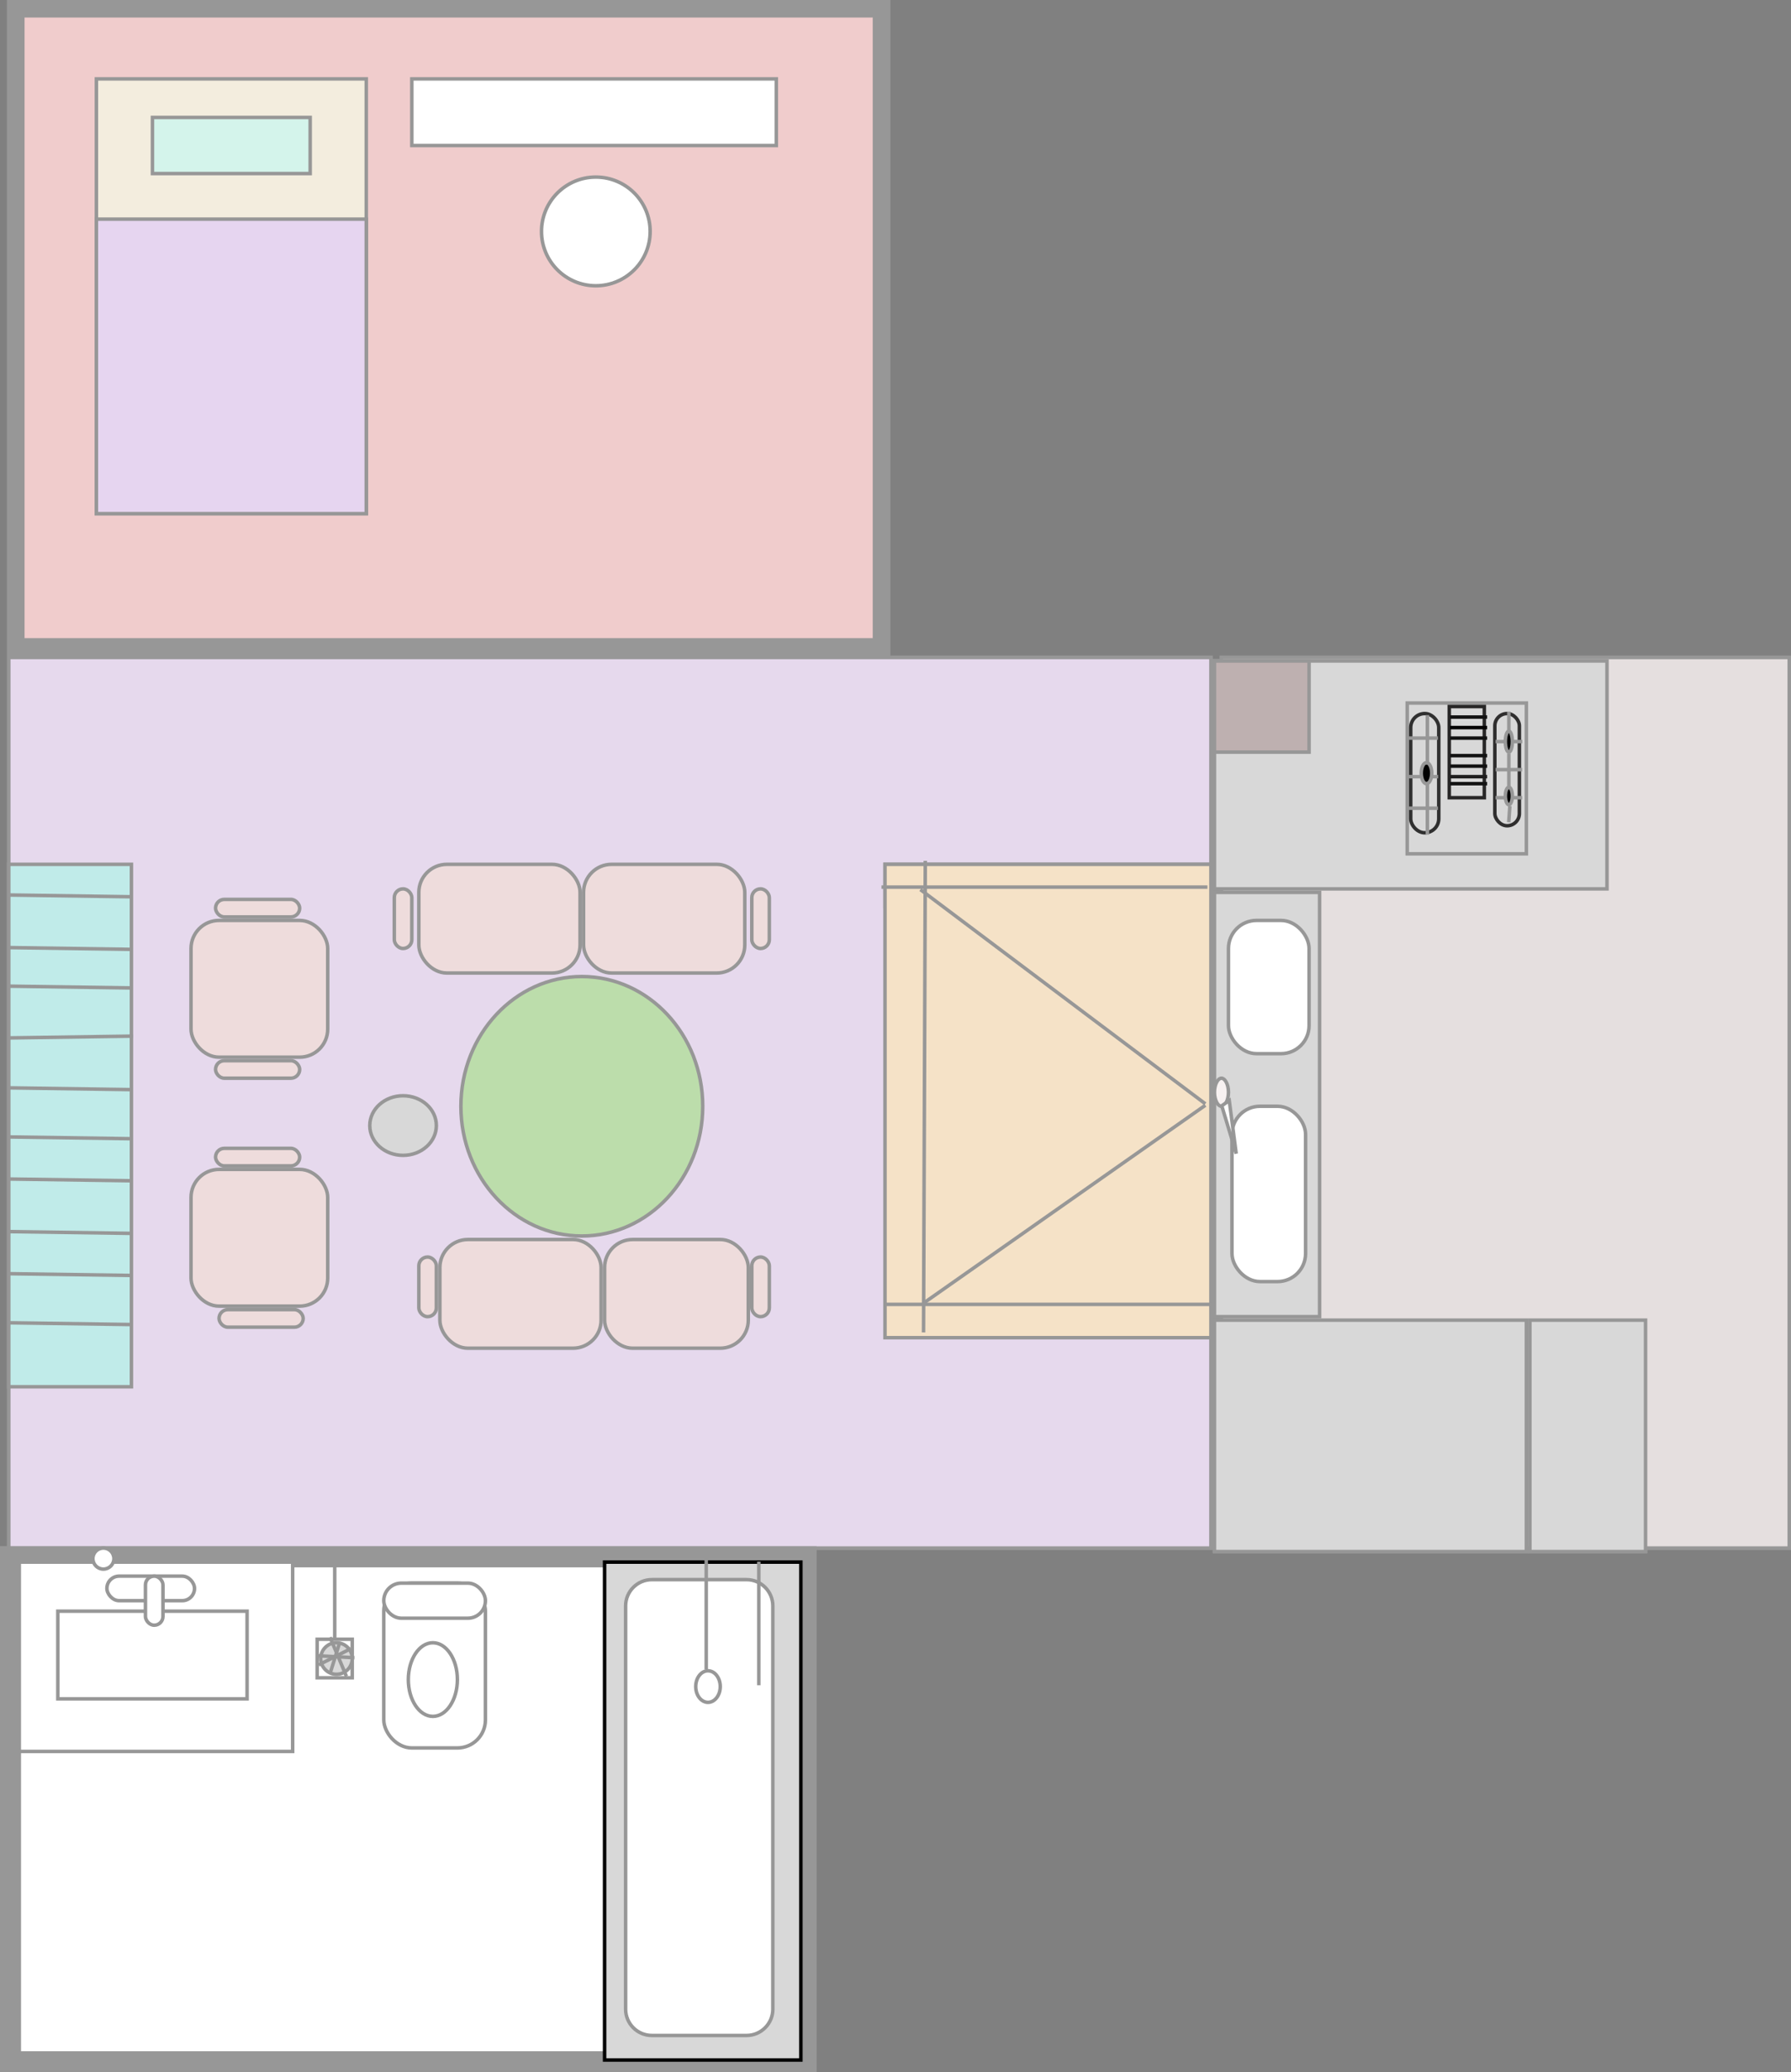 <?xml version="1.0" encoding="UTF-8"?>
<svg width="511px" height="591px" viewBox="0 0 511 591" version="1.1" xmlns="http://www.w3.org/2000/svg" xmlns:xlink="http://www.w3.org/1999/xlink">
    <rect x="0" y="0" width="511" height="591" fill="#808080" stroke="none"/>
    <!-- Generator: Sketch 64 (93537) - https://sketch.com -->
    <title>Slice</title>
    <desc>Created with Sketch.</desc>
    <g id="1b1b" stroke="none" stroke-width="1" fill="none" fill-rule="evenodd">
        <rect id="Rectangle" stroke="#979797" stroke-width="5" fill="#F0CCCC" x="4.5" y="2.5" width="247" height="182"></rect>
        <rect id="Rectangle" stroke="#979797" fill="#F3EDDE" x="27.5" y="22.5" width="77" height="124"></rect>
        <rect id="Rectangle" stroke="#979797" fill="#D4F4EB" x="43.5" y="33.5" width="45" height="16"></rect>
        <rect id="Rectangle" stroke="#979797" fill="#E6D5F0" x="27.5" y="62.5" width="77" height="84"></rect>
        <rect id="Rectangle" stroke="#979797" fill="#FFFFFF" x="117.5" y="22.5" width="104" height="19"></rect>
        <circle id="Oval" stroke="#979797" fill="#FFFFFF" cx="170" cy="66" r="15.5"></circle>
        <rect id="Rectangle" stroke="#979797" fill="#E6D9ED" x="2.5" y="187.5" width="343" height="254"></rect>
        <rect id="Rectangle" stroke="#979797" fill="#EEDCDC" x="172.5" y="353.5" width="41" height="31" rx="8"></rect>
        <rect id="Rectangle" stroke="#979797" fill="#EEDCDC" x="125.5" y="353.5" width="46" height="31" rx="8"></rect>
        <rect id="Rectangle" stroke="#979797" fill="#EEDCDC" x="166.5" y="246.5" width="46" height="31" rx="8"></rect>
        <rect id="Rectangle" stroke="#979797" fill="#EEDCDC" x="214.5" y="358.5" width="5" height="17" rx="2.5"></rect>
        <rect id="Rectangle" stroke="#979797" fill="#EEDCDC" x="119.5" y="358.5" width="5" height="17" rx="2.5"></rect>
        <line x1="256.5" y1="258.5" x2="343.5" y2="258.5" id="Line" stroke="#979797" stroke-linecap="square"></line>
        <rect id="Rectangle" stroke="#979797" fill="#D8D8D8" x="252.5" y="246.5" width="93" height="12"></rect>
        <rect id="Rectangle" stroke="#979797" fill="#EEDCDC" x="214.5" y="253.5" width="5" height="17" rx="2.5"></rect>
        <rect id="Rectangle" stroke="#979797" fill="#EEDCDC" x="112.5" y="253.5" width="5" height="17" rx="2.5"></rect>
        <rect id="Rectangle" stroke="#979797" fill="#EEDCDC" x="62.5" y="373.5" width="24" height="5" rx="2.5"></rect>
        <rect id="Rectangle" stroke="#979797" fill="#EEDCDC" x="61.5" y="327.5" width="24" height="5" rx="2.5"></rect>
        <rect id="Rectangle" stroke="#979797" fill="#EEDCDC" x="61.5" y="302.5" width="24" height="5" rx="2.5"></rect>
        <rect id="Rectangle" stroke="#979797" fill="#EEDCDC" x="54.5" y="262.5" width="39" height="39" rx="8"></rect>
        <rect id="Rectangle" stroke="#979797" fill="#EEDCDC" x="61.5" y="256.5" width="24" height="5" rx="2.5"></rect>
        <rect id="Rectangle" stroke="#979797" fill="#EEDCDC" x="54.5" y="333.5" width="39" height="39" rx="8"></rect>
        <ellipse id="Oval" stroke="#979797" fill="#BCDDAB" cx="166" cy="315.5" rx="34.5" ry="37"></ellipse>
        <rect id="Rectangle" stroke="#979797" fill="#EEDCDC" x="119.5" y="246.5" width="46" height="31" rx="8"></rect>
        <rect id="Rectangle" stroke="#979797" fill="#F5E2C7" x="252.5" y="246.5" width="93" height="135"></rect>
        <line x1="263" y1="254" x2="343.5" y2="314.5" id="Line-2" stroke="#979797" stroke-linecap="square"></line>
        <line x1="252" y1="253" x2="344" y2="253" id="Line-2" stroke="#979797" stroke-linecap="square"></line>
        <line x1="263.716" y1="371.499" x2="343.5" y2="315.5" id="Line-2" stroke="#979797" stroke-linecap="square"></line>
        <line x1="264" y1="246" x2="263.5" y2="379.5" id="Line-2" stroke="#979797" stroke-linecap="square"></line>
        <line x1="253" y1="372" x2="345" y2="372" id="Line-2" stroke="#979797" stroke-linecap="square"></line>
        <rect id="Rectangle" stroke="#979797" fill="#C0EBE9" x="2.5" y="246.5" width="35" height="149"></rect>
        <line x1="2.75" y1="377.25" x2="37.25" y2="377.75" id="Line-3" stroke="#979797" stroke-linecap="square"></line>
        <line x1="2.75" y1="363.25" x2="37.25" y2="363.75" id="Line-3" stroke="#979797" stroke-linecap="square"></line>
        <line x1="2.75" y1="351.25" x2="37.25" y2="351.75" id="Line-3" stroke="#979797" stroke-linecap="square"></line>
        <line x1="2.75" y1="336.25" x2="37.25" y2="336.75" id="Line-3" stroke="#979797" stroke-linecap="square"></line>
        <line x1="2.75" y1="324.25" x2="37.25" y2="324.75" id="Line-3" stroke="#979797" stroke-linecap="square"></line>
        <line x1="2.75" y1="310.25" x2="37.25" y2="310.75" id="Line-3" stroke="#979797" stroke-linecap="square"></line>
        <line x1="2.75" y1="255.25" x2="37.25" y2="255.75" id="Line-3" stroke="#979797" stroke-linecap="square"></line>
        <line x1="3" y1="296" x2="37.5" y2="295.5" id="Line-3" stroke="#979797" stroke-linecap="square"></line>
        <line x1="2.75" y1="281.25" x2="37.25" y2="281.75" id="Line-3" stroke="#979797" stroke-linecap="square"></line>
        <ellipse id="Oval" stroke="#979797" fill="#D8D8D8" cx="115" cy="321" rx="9.5" ry="8.5"></ellipse>
        <line x1="2.75" y1="270.25" x2="37.25" y2="270.75" id="Line-3" stroke="#979797" stroke-linecap="square"></line>
        <rect id="Rectangle" stroke="#979797" stroke-width="6" fill="#FFFFFF" x="3" y="444" width="227" height="144"></rect>
        <line x1="95.5" y1="445.371" x2="95.5" y2="467.629" id="Line-4" stroke="#979797" stroke-linecap="square"></line>
        <rect id="Rectangle" stroke="#979797" fill="#FFFFFF" x="109.5" y="451.5" width="29" height="47" rx="8"></rect>
        <ellipse id="Oval" stroke="#979797" fill="#FFFFFF" cx="123.5" cy="479" rx="7" ry="10.5"></ellipse>
        <rect id="Rectangle" stroke="#979797" fill="#FFFFFF" x="109.5" y="451.5" width="29" height="10" rx="5"></rect>
        <circle id="Oval" stroke="#979797" fill="#D8D8D8" cx="44" cy="454" r="2.5"></circle>
        <rect id="Rectangle" stroke="#000000" fill="#D8D8D8" x="172.5" y="445.5" width="56" height="142"></rect>
        <line x1="43.5" y1="445.368" x2="43.5" y2="458.632" id="Line-2" stroke="#979797" stroke-linecap="square"></line>
        <ellipse id="Oval" stroke="#979797" fill="#D8D8D8" cx="216" cy="485" rx="3.5" ry="4.5"></ellipse>
        <rect id="Rectangle" stroke="#979797" fill="#FFFFFF" x="5.5" y="445.5" width="78" height="54"></rect>
        <rect id="Rectangle-2" stroke="#979797" fill="#FFFFFF" x="16.5" y="459.5" width="54" height="25"></rect>
        <path d="M213,450.5 L186,450.5 C183.929,450.5 182.054,451.339 180.697,452.697 C179.339,454.054 178.5,455.929 178.5,458 L178.5,573 C178.5,575.071 179.339,576.946 180.697,578.303 C182.054,579.661 183.929,580.5 186,580.5 L213,580.5 C215.071,580.5 216.946,579.661 218.303,578.303 C219.661,576.946 220.5,575.071 220.5,573 L220.5,458 C220.5,455.929 219.661,454.054 218.303,452.697 C216.946,451.339 215.071,450.5 213,450.5 Z M29.5,441.5 C28.672,441.5 27.922,441.836 27.379,442.379 C26.836,442.922 26.5,443.672 26.5,444.5 C26.5,445.328 26.836,446.078 27.379,446.621 C27.922,447.164 28.672,447.5 29.5,447.5 C30.328,447.5 31.078,447.164 31.621,446.621 C32.164,446.078 32.5,445.328 32.5,444.5 C32.5,443.672 32.164,442.922 31.621,442.379 C31.078,441.836 30.328,441.5 29.5,441.5 Z" id="Rectangle-3" stroke="#979797" fill="#FFFFFF"></path>
        <line x1="216.5" y1="445.375" x2="216.5" y2="480.625" id="Line" stroke="#979797" fill="#FFFFFF"></line>
        <line x1="201.5" y1="444.381" x2="201.5" y2="475.619" id="Line-3" stroke="#979797" stroke-linecap="square"></line>
        <ellipse id="Oval" stroke="#979797" fill="#FFFFFF" cx="202" cy="481" rx="3.5" ry="4.5"></ellipse>
        <rect id="Rectangle" stroke="#979797" fill="#FFFFFF" x="30.5" y="449.5" width="25" height="7" rx="3.5"></rect>
        <rect id="Rectangle" stroke="#979797" fill="#FFFFFF" x="41.5" y="449.5" width="5" height="14" rx="2.5"></rect>
        <rect id="Rectangle" stroke="#979797" fill="#FFFFFF" x="90.5" y="467.5" width="10" height="11"></rect>
        <circle id="Oval" stroke="#979797" fill="#D8D8D8" cx="96" cy="473" r="4.5"></circle>
        <line x1="91.385" y1="472.25" x2="100.615" y2="472.75" id="Line-5" stroke="#979797" stroke-linecap="square"></line>
        <line x1="94.357" y1="467.393" x2="98.643" y2="477.607" id="Line-6" stroke="#979797" stroke-linecap="square"></line>
        <line x1="94.375" y1="476.636" x2="96.625" y2="469.364" id="Line-7" stroke="#979797" stroke-linecap="square"></line>
        <line x1="91.375" y1="474.583" x2="99.625" y2="470.417" id="Line-8" stroke="#979797" stroke-linecap="square"></line>
        <rect id="Rectangle" stroke="#979797" fill="#E5DFDF" x="348.5" y="187.5" width="162" height="254"></rect>
        <rect id="Rectangle" stroke="#979797" fill="#D8D8D8" x="346.5" y="376.5" width="89" height="66"></rect>
        <line x1="352.238" y1="314.441" x2="361.762" y2="328.559" id="Line" stroke="#979797" stroke-linecap="square"></line>
        <rect id="Rectangle" stroke="#979797" fill="#D8D8D8" x="346.5" y="254.5" width="30" height="121"></rect>
        <rect id="Rectangle-2" stroke="#979797" fill="#FFFFFF" x="350.5" y="262.5" width="23" height="38" rx="8"></rect>
        <rect id="Rectangle" stroke="#979797" fill="#FFFFFF" x="351.5" y="315.5" width="21" height="50" rx="8"></rect>
        <path d="M348.5,307.5 C348.266,307.5 348.045,307.591 347.843,307.742 C347.587,307.932 347.361,308.215 347.169,308.561 C346.751,309.313 346.5,310.354 346.5,311.5 C346.5,312.646 346.751,313.687 347.169,314.439 C347.361,314.785 347.587,315.068 347.843,315.258 C348.045,315.409 348.266,315.5 348.5,315.5 C348.734,315.5 348.955,315.409 349.157,315.258 C349.413,315.068 349.639,314.785 349.831,314.439 C350.249,313.687 350.5,312.646 350.5,311.5 C350.5,310.354 350.249,309.313 349.831,308.561 C349.639,308.215 349.413,307.932 349.157,307.742 C348.955,307.591 348.734,307.5 348.5,307.5 Z" id="Oval-2" stroke="#979797" fill="#F7F1F1"></path>
        <path d="M350.727,313.879 L348.584,315.365 L352.71,329.008 L350.727,313.879 Z" id="Triangle" stroke="#979797" fill="#FFFFFF"></path>
        <rect id="Rectangle" stroke="#979797" fill="#D8D8D8" x="346.5" y="188.5" width="112" height="65"></rect>
        <rect id="Rectangle" stroke="#979797" fill="#D8D8D8" x="436.5" y="376.5" width="33" height="66"></rect>
        <rect id="Rectangle" stroke="#979797" fill="#D8D8D8" x="413.5" y="203.5" width="10" height="25" rx="5"></rect>
        <rect id="Rectangle" stroke="#979797" fill="#D8D8D8" x="401.5" y="200.5" width="34" height="43"></rect>
        <rect id="Rectangle" stroke="#282727" fill="#D8D8D8" x="413.5" y="201.5" width="10" height="26"></rect>
        <line x1="414.208" y1="204.5" x2="423.792" y2="204.5" id="Line-3" stroke="#131313" stroke-linecap="square"></line>
        <line x1="414.208" y1="207.5" x2="423.792" y2="207.5" id="Line-4" stroke="#030202" stroke-linecap="square"></line>
        <line x1="414.208" y1="210.5" x2="423.792" y2="210.5" id="Line-5" stroke="#121212" stroke-linecap="square"></line>
        <line x1="414.208" y1="215.5" x2="423.792" y2="215.5" id="Line-6" stroke="#131313" stroke-linecap="square"></line>
        <line x1="414.208" y1="218.5" x2="423.792" y2="218.5" id="Line-7" stroke="#121212" stroke-linecap="square"></line>
        <line x1="414.208" y1="221.5" x2="423.792" y2="221.5" id="Line-8" stroke="#1E1D1D" stroke-linecap="square"></line>
        <line x1="414.208" y1="223.5" x2="423.792" y2="223.5" id="Line-9" stroke="#141414" stroke-linecap="square"></line>
        <rect id="Rectangle" stroke="#303030" fill="#D8D8D8" x="402.5" y="203.5" width="8" height="34" rx="4"></rect>
        <rect id="Rectangle" stroke="#2F2E2E" fill="#D8D8D8" x="426.5" y="203.5" width="7" height="32" rx="3.5"></rect>
        <ellipse id="Oval" stroke="#979797" fill="#000000" cx="430.5" cy="211.5" rx="1" ry="3"></ellipse>
        <ellipse id="Oval" stroke="#979797" fill="#000000" cx="430.5" cy="227" rx="1" ry="2.5"></ellipse>
        <ellipse id="Oval" stroke="#979797" fill="#020202" cx="407" cy="220.5" rx="1.5" ry="3"></ellipse>
        <rect id="Rectangle" stroke="#979797" fill="#BEB0B0" x="346.5" y="188.5" width="27" height="26"></rect>
        <line x1="402.222" y1="210.5" x2="409.778" y2="210.5" id="Line-10" stroke="#979797" stroke-linecap="square"></line>
        <line x1="402.222" y1="230.5" x2="409.778" y2="230.5" id="Line-11" stroke="#979797" stroke-linecap="square"></line>
        <line x1="407.25" y1="204.438" x2="407.25" y2="217.562" id="Line-12" stroke="#979797" stroke-linecap="square"></line>
        <line x1="407.25" y1="223.469" x2="407.25" y2="237.531" id="Line-13" stroke="#979797" stroke-linecap="square"></line>
        <line x1="402.3" y1="221.5" x2="404.7" y2="221.5" id="Line-14" stroke="#979797" stroke-linecap="square"></line>
        <line x1="409.167" y1="221.5" x2="409.833" y2="221.5" id="Line-15" stroke="#979797" stroke-linecap="square"></line>
        <line x1="427.2" y1="211.5" x2="428.8" y2="211.5" id="Line-16" stroke="#979797" stroke-linecap="square"></line>
        <line x1="432.167" y1="211.5" x2="433.833" y2="211.5" id="Line-17" stroke="#979797" stroke-linecap="square"></line>
        <line x1="427.2" y1="227.5" x2="428.8" y2="227.5" id="Line-18" stroke="#979797" stroke-linecap="square"></line>
        <line x1="432.2" y1="227.5" x2="433.8" y2="227.5" id="Line-19" stroke="#979797" stroke-linecap="square"></line>
        <line x1="430.5" y1="203.429" x2="430.5" y2="208.571" id="Line-20" stroke="#979797" stroke-linecap="square"></line>
        <line x1="430.5" y1="215.385" x2="430.5" y2="224.615" id="Line-21" stroke="#979797" stroke-linecap="square"></line>
        <line x1="430.75" y1="230.4" x2="430.5" y2="234" id="Line-22" stroke="#979797" stroke-linecap="square"></line>
        <line x1="427.219" y1="219.5" x2="433.781" y2="219.5" id="Line-23" stroke="#979797" stroke-linecap="square"></line>
        <rect id="Rectangle" stroke="#979797" stroke-width="5" fill="#F0CCCC" x="4.5" y="2.5" width="247" height="182"></rect>
        <rect id="Rectangle" stroke="#979797" fill="#F3EDDE" x="27.5" y="22.5" width="77" height="124"></rect>
        <rect id="Rectangle" stroke="#979797" fill="#D4F4EB" x="43.5" y="33.5" width="45" height="16"></rect>
        <rect id="Rectangle" stroke="#979797" fill="#E6D5F0" x="27.5" y="62.5" width="77" height="84"></rect>
        <rect id="Rectangle" stroke="#979797" fill="#FFFFFF" x="117.5" y="22.5" width="104" height="19"></rect>
        <circle id="Oval" stroke="#979797" fill="#FFFFFF" cx="170" cy="66" r="15.5"></circle>
        <rect id="Rectangle" stroke="#979797" fill="#E6D9ED" x="2.5" y="187.5" width="343" height="254"></rect>
        <rect id="Rectangle" stroke="#979797" fill="#EEDCDC" x="172.5" y="353.5" width="41" height="31" rx="8"></rect>
        <rect id="Rectangle" stroke="#979797" fill="#EEDCDC" x="125.5" y="353.5" width="46" height="31" rx="8"></rect>
        <rect id="Rectangle" stroke="#979797" fill="#EEDCDC" x="166.5" y="246.5" width="46" height="31" rx="8"></rect>
        <rect id="Rectangle" stroke="#979797" fill="#EEDCDC" x="214.5" y="358.5" width="5" height="17" rx="2.5"></rect>
        <rect id="Rectangle" stroke="#979797" fill="#EEDCDC" x="119.5" y="358.5" width="5" height="17" rx="2.5"></rect>
        <line x1="256.5" y1="258.5" x2="343.5" y2="258.5" id="Line" stroke="#979797" stroke-linecap="square"></line>
        <rect id="Rectangle" stroke="#979797" fill="#D8D8D8" x="252.5" y="246.5" width="93" height="12"></rect>
        <rect id="Rectangle" stroke="#979797" fill="#EEDCDC" x="214.5" y="253.5" width="5" height="17" rx="2.5"></rect>
        <rect id="Rectangle" stroke="#979797" fill="#EEDCDC" x="112.5" y="253.5" width="5" height="17" rx="2.5"></rect>
        <rect id="Rectangle" stroke="#979797" fill="#EEDCDC" x="62.5" y="373.5" width="24" height="5" rx="2.5"></rect>
        <rect id="Rectangle" stroke="#979797" fill="#EEDCDC" x="61.5" y="327.5" width="24" height="5" rx="2.5"></rect>
        <rect id="Rectangle" stroke="#979797" fill="#EEDCDC" x="61.5" y="302.5" width="24" height="5" rx="2.5"></rect>
        <rect id="Rectangle" stroke="#979797" fill="#EEDCDC" x="54.5" y="262.5" width="39" height="39" rx="8"></rect>
        <rect id="Rectangle" stroke="#979797" fill="#EEDCDC" x="61.5" y="256.5" width="24" height="5" rx="2.5"></rect>
        <rect id="Rectangle" stroke="#979797" fill="#EEDCDC" x="54.5" y="333.5" width="39" height="39" rx="8"></rect>
        <ellipse id="Oval" stroke="#979797" fill="#BCDDAB" cx="166" cy="315.5" rx="34.5" ry="37"></ellipse>
        <rect id="Rectangle" stroke="#979797" fill="#EEDCDC" x="119.5" y="246.5" width="46" height="31" rx="8"></rect>
        <rect id="Rectangle" stroke="#979797" fill="#F5E2C7" x="252.5" y="246.5" width="93" height="135"></rect>
        <line x1="263" y1="254" x2="343.5" y2="314.5" id="Line-2" stroke="#979797" stroke-linecap="square"></line>
        <line x1="252" y1="253" x2="344" y2="253" id="Line-2" stroke="#979797" stroke-linecap="square"></line>
        <line x1="263.716" y1="371.499" x2="343.5" y2="315.5" id="Line-2" stroke="#979797" stroke-linecap="square"></line>
        <line x1="264" y1="246" x2="263.5" y2="379.5" id="Line-2" stroke="#979797" stroke-linecap="square"></line>
        <line x1="253" y1="372" x2="345" y2="372" id="Line-2" stroke="#979797" stroke-linecap="square"></line>
        <rect id="Rectangle" stroke="#979797" fill="#C0EBE9" x="2.5" y="246.5" width="35" height="149"></rect>
        <line x1="2.75" y1="377.25" x2="37.25" y2="377.75" id="Line-3" stroke="#979797" stroke-linecap="square"></line>
        <line x1="2.75" y1="363.25" x2="37.25" y2="363.75" id="Line-3" stroke="#979797" stroke-linecap="square"></line>
        <line x1="2.75" y1="351.25" x2="37.25" y2="351.75" id="Line-3" stroke="#979797" stroke-linecap="square"></line>
        <line x1="2.75" y1="336.25" x2="37.25" y2="336.75" id="Line-3" stroke="#979797" stroke-linecap="square"></line>
        <line x1="2.75" y1="324.25" x2="37.25" y2="324.75" id="Line-3" stroke="#979797" stroke-linecap="square"></line>
        <line x1="2.75" y1="310.25" x2="37.25" y2="310.75" id="Line-3" stroke="#979797" stroke-linecap="square"></line>
        <line x1="2.75" y1="255.25" x2="37.25" y2="255.75" id="Line-3" stroke="#979797" stroke-linecap="square"></line>
        <line x1="3" y1="296" x2="37.5" y2="295.5" id="Line-3" stroke="#979797" stroke-linecap="square"></line>
        <line x1="2.75" y1="281.25" x2="37.25" y2="281.75" id="Line-3" stroke="#979797" stroke-linecap="square"></line>
        <ellipse id="Oval" stroke="#979797" fill="#D8D8D8" cx="115" cy="321" rx="9.5" ry="8.5"></ellipse>
        <line x1="2.75" y1="270.25" x2="37.25" y2="270.75" id="Line-3" stroke="#979797" stroke-linecap="square"></line>
        <rect id="Rectangle" stroke="#979797" stroke-width="6" fill="#FFFFFF" x="3" y="444" width="227" height="144"></rect>
        <line x1="95.5" y1="445.371" x2="95.5" y2="467.629" id="Line-4" stroke="#979797" stroke-linecap="square"></line>
        <rect id="Rectangle" stroke="#979797" fill="#FFFFFF" x="109.5" y="451.5" width="29" height="47" rx="8"></rect>
        <ellipse id="Oval" stroke="#979797" fill="#FFFFFF" cx="123.5" cy="479" rx="7" ry="10.5"></ellipse>
        <rect id="Rectangle" stroke="#979797" fill="#FFFFFF" x="109.5" y="451.5" width="29" height="10" rx="5"></rect>
        <circle id="Oval" stroke="#979797" fill="#D8D8D8" cx="44" cy="454" r="2.5"></circle>
        <rect id="Rectangle" stroke="#000000" fill="#D8D8D8" x="172.5" y="445.5" width="56" height="142"></rect>
        <line x1="43.5" y1="445.368" x2="43.5" y2="458.632" id="Line-2" stroke="#979797" stroke-linecap="square"></line>
        <ellipse id="Oval" stroke="#979797" fill="#D8D8D8" cx="216" cy="485" rx="3.5" ry="4.5"></ellipse>
        <rect id="Rectangle" stroke="#979797" fill="#FFFFFF" x="5.5" y="445.5" width="78" height="54"></rect>
        <rect id="Rectangle-2" stroke="#979797" fill="#FFFFFF" x="16.5" y="459.5" width="54" height="25"></rect>
        <path d="M213,450.5 L186,450.5 C183.929,450.5 182.054,451.339 180.697,452.697 C179.339,454.054 178.5,455.929 178.5,458 L178.5,573 C178.5,575.071 179.339,576.946 180.697,578.303 C182.054,579.661 183.929,580.5 186,580.5 L213,580.5 C215.071,580.5 216.946,579.661 218.303,578.303 C219.661,576.946 220.5,575.071 220.5,573 L220.5,458 C220.5,455.929 219.661,454.054 218.303,452.697 C216.946,451.339 215.071,450.5 213,450.5 Z M29.5,441.5 C28.672,441.5 27.922,441.836 27.379,442.379 C26.836,442.922 26.5,443.672 26.5,444.5 C26.5,445.328 26.836,446.078 27.379,446.621 C27.922,447.164 28.672,447.5 29.5,447.5 C30.328,447.5 31.078,447.164 31.621,446.621 C32.164,446.078 32.5,445.328 32.5,444.5 C32.5,443.672 32.164,442.922 31.621,442.379 C31.078,441.836 30.328,441.5 29.5,441.5 Z" id="Rectangle-3" stroke="#979797" fill="#FFFFFF"></path>
        <line x1="216.5" y1="445.375" x2="216.5" y2="480.625" id="Line" stroke="#979797" fill="#FFFFFF"></line>
        <line x1="201.5" y1="444.381" x2="201.5" y2="475.619" id="Line-3" stroke="#979797" stroke-linecap="square"></line>
        <ellipse id="Oval" stroke="#979797" fill="#FFFFFF" cx="202" cy="481" rx="3.5" ry="4.5"></ellipse>
        <rect id="Rectangle" stroke="#979797" fill="#FFFFFF" x="30.5" y="449.5" width="25" height="7" rx="3.5"></rect>
        <rect id="Rectangle" stroke="#979797" fill="#FFFFFF" x="41.5" y="449.5" width="5" height="14" rx="2.5"></rect>
        <rect id="Rectangle" stroke="#979797" fill="#FFFFFF" x="90.5" y="467.5" width="10" height="11"></rect>
        <circle id="Oval" stroke="#979797" fill="#D8D8D8" cx="96" cy="473" r="4.5"></circle>
        <line x1="91.385" y1="472.25" x2="100.615" y2="472.75" id="Line-5" stroke="#979797" stroke-linecap="square"></line>
        <line x1="94.357" y1="467.393" x2="98.643" y2="477.607" id="Line-6" stroke="#979797" stroke-linecap="square"></line>
        <line x1="94.375" y1="476.636" x2="96.625" y2="469.364" id="Line-7" stroke="#979797" stroke-linecap="square"></line>
        <line x1="91.375" y1="474.583" x2="99.625" y2="470.417" id="Line-8" stroke="#979797" stroke-linecap="square"></line>
        <rect id="Rectangle" stroke="#979797" fill="#E5DFDF" x="348.5" y="187.5" width="162" height="254"></rect>
        <rect id="Rectangle" stroke="#979797" fill="#D8D8D8" x="346.5" y="376.5" width="89" height="66"></rect>
        <line x1="352.238" y1="314.441" x2="361.762" y2="328.559" id="Line" stroke="#979797" stroke-linecap="square"></line>
        <rect id="Rectangle" stroke="#979797" fill="#D8D8D8" x="346.5" y="254.5" width="30" height="121"></rect>
        <rect id="Rectangle-2" stroke="#979797" fill="#FFFFFF" x="350.5" y="262.5" width="23" height="38" rx="8"></rect>
        <rect id="Rectangle" stroke="#979797" fill="#FFFFFF" x="351.5" y="315.5" width="21" height="50" rx="8"></rect>
        <path d="M348.5,307.5 C348.266,307.5 348.045,307.591 347.843,307.742 C347.587,307.932 347.361,308.215 347.169,308.561 C346.751,309.313 346.5,310.354 346.5,311.5 C346.5,312.646 346.751,313.687 347.169,314.439 C347.361,314.785 347.587,315.068 347.843,315.258 C348.045,315.409 348.266,315.5 348.5,315.5 C348.734,315.5 348.955,315.409 349.157,315.258 C349.413,315.068 349.639,314.785 349.831,314.439 C350.249,313.687 350.5,312.646 350.5,311.5 C350.5,310.354 350.249,309.313 349.831,308.561 C349.639,308.215 349.413,307.932 349.157,307.742 C348.955,307.591 348.734,307.5 348.5,307.5 Z" id="Oval-2" stroke="#979797" fill="#F7F1F1"></path>
        <path d="M350.727,313.879 L348.584,315.365 L352.71,329.008 L350.727,313.879 Z" id="Triangle" stroke="#979797" fill="#FFFFFF"></path>
        <rect id="Rectangle" stroke="#979797" fill="#D8D8D8" x="346.5" y="188.5" width="112" height="65"></rect>
        <rect id="Rectangle" stroke="#979797" fill="#D8D8D8" x="436.5" y="376.5" width="33" height="66"></rect>
        <rect id="Rectangle" stroke="#979797" fill="#D8D8D8" x="413.5" y="203.5" width="10" height="25" rx="5"></rect>
        <rect id="Rectangle" stroke="#979797" fill="#D8D8D8" x="401.5" y="200.5" width="34" height="43"></rect>
        <rect id="Rectangle" stroke="#282727" fill="#D8D8D8" x="413.5" y="201.5" width="10" height="26"></rect>
        <line x1="414.208" y1="204.5" x2="423.792" y2="204.5" id="Line-3" stroke="#131313" stroke-linecap="square"></line>
        <line x1="414.208" y1="207.5" x2="423.792" y2="207.5" id="Line-4" stroke="#030202" stroke-linecap="square"></line>
        <line x1="414.208" y1="210.5" x2="423.792" y2="210.5" id="Line-5" stroke="#121212" stroke-linecap="square"></line>
        <line x1="414.208" y1="215.5" x2="423.792" y2="215.5" id="Line-6" stroke="#131313" stroke-linecap="square"></line>
        <line x1="414.208" y1="218.5" x2="423.792" y2="218.5" id="Line-7" stroke="#121212" stroke-linecap="square"></line>
        <line x1="414.208" y1="221.5" x2="423.792" y2="221.5" id="Line-8" stroke="#1E1D1D" stroke-linecap="square"></line>
        <line x1="414.208" y1="223.5" x2="423.792" y2="223.5" id="Line-9" stroke="#141414" stroke-linecap="square"></line>
        <rect id="Rectangle" stroke="#303030" fill="#D8D8D8" x="402.5" y="203.5" width="8" height="34" rx="4"></rect>
        <rect id="Rectangle" stroke="#2F2E2E" fill="#D8D8D8" x="426.5" y="203.5" width="7" height="32" rx="3.5"></rect>
        <ellipse id="Oval" stroke="#979797" fill="#000000" cx="430.5" cy="211.5" rx="1" ry="3"></ellipse>
        <ellipse id="Oval" stroke="#979797" fill="#000000" cx="430.5" cy="227" rx="1" ry="2.5"></ellipse>
        <ellipse id="Oval" stroke="#979797" fill="#020202" cx="407" cy="220.5" rx="1.5" ry="3"></ellipse>
        <rect id="Rectangle" stroke="#979797" fill="#BEB0B0" x="346.5" y="188.5" width="27" height="26"></rect>
        <line x1="402.222" y1="210.5" x2="409.778" y2="210.5" id="Line-10" stroke="#979797" stroke-linecap="square"></line>
        <line x1="402.222" y1="230.5" x2="409.778" y2="230.5" id="Line-11" stroke="#979797" stroke-linecap="square"></line>
        <line x1="407.25" y1="204.438" x2="407.25" y2="217.562" id="Line-12" stroke="#979797" stroke-linecap="square"></line>
        <line x1="407.25" y1="223.469" x2="407.25" y2="237.531" id="Line-13" stroke="#979797" stroke-linecap="square"></line>
        <line x1="402.3" y1="221.5" x2="404.7" y2="221.5" id="Line-14" stroke="#979797" stroke-linecap="square"></line>
        <line x1="409.167" y1="221.5" x2="409.833" y2="221.5" id="Line-15" stroke="#979797" stroke-linecap="square"></line>
        <line x1="427.2" y1="211.5" x2="428.8" y2="211.5" id="Line-16" stroke="#979797" stroke-linecap="square"></line>
        <line x1="432.167" y1="211.5" x2="433.833" y2="211.5" id="Line-17" stroke="#979797" stroke-linecap="square"></line>
        <line x1="427.2" y1="227.5" x2="428.8" y2="227.5" id="Line-18" stroke="#979797" stroke-linecap="square"></line>
        <line x1="432.2" y1="227.5" x2="433.8" y2="227.5" id="Line-19" stroke="#979797" stroke-linecap="square"></line>
        <line x1="430.5" y1="203.429" x2="430.5" y2="208.571" id="Line-20" stroke="#979797" stroke-linecap="square"></line>
        <line x1="430.5" y1="215.385" x2="430.5" y2="224.615" id="Line-21" stroke="#979797" stroke-linecap="square"></line>
        <line x1="430.75" y1="230.4" x2="430.5" y2="234" id="Line-22" stroke="#979797" stroke-linecap="square"></line>
        <line x1="427.219" y1="219.5" x2="433.781" y2="219.5" id="Line-23" stroke="#979797" stroke-linecap="square"></line>
    </g>
</svg>